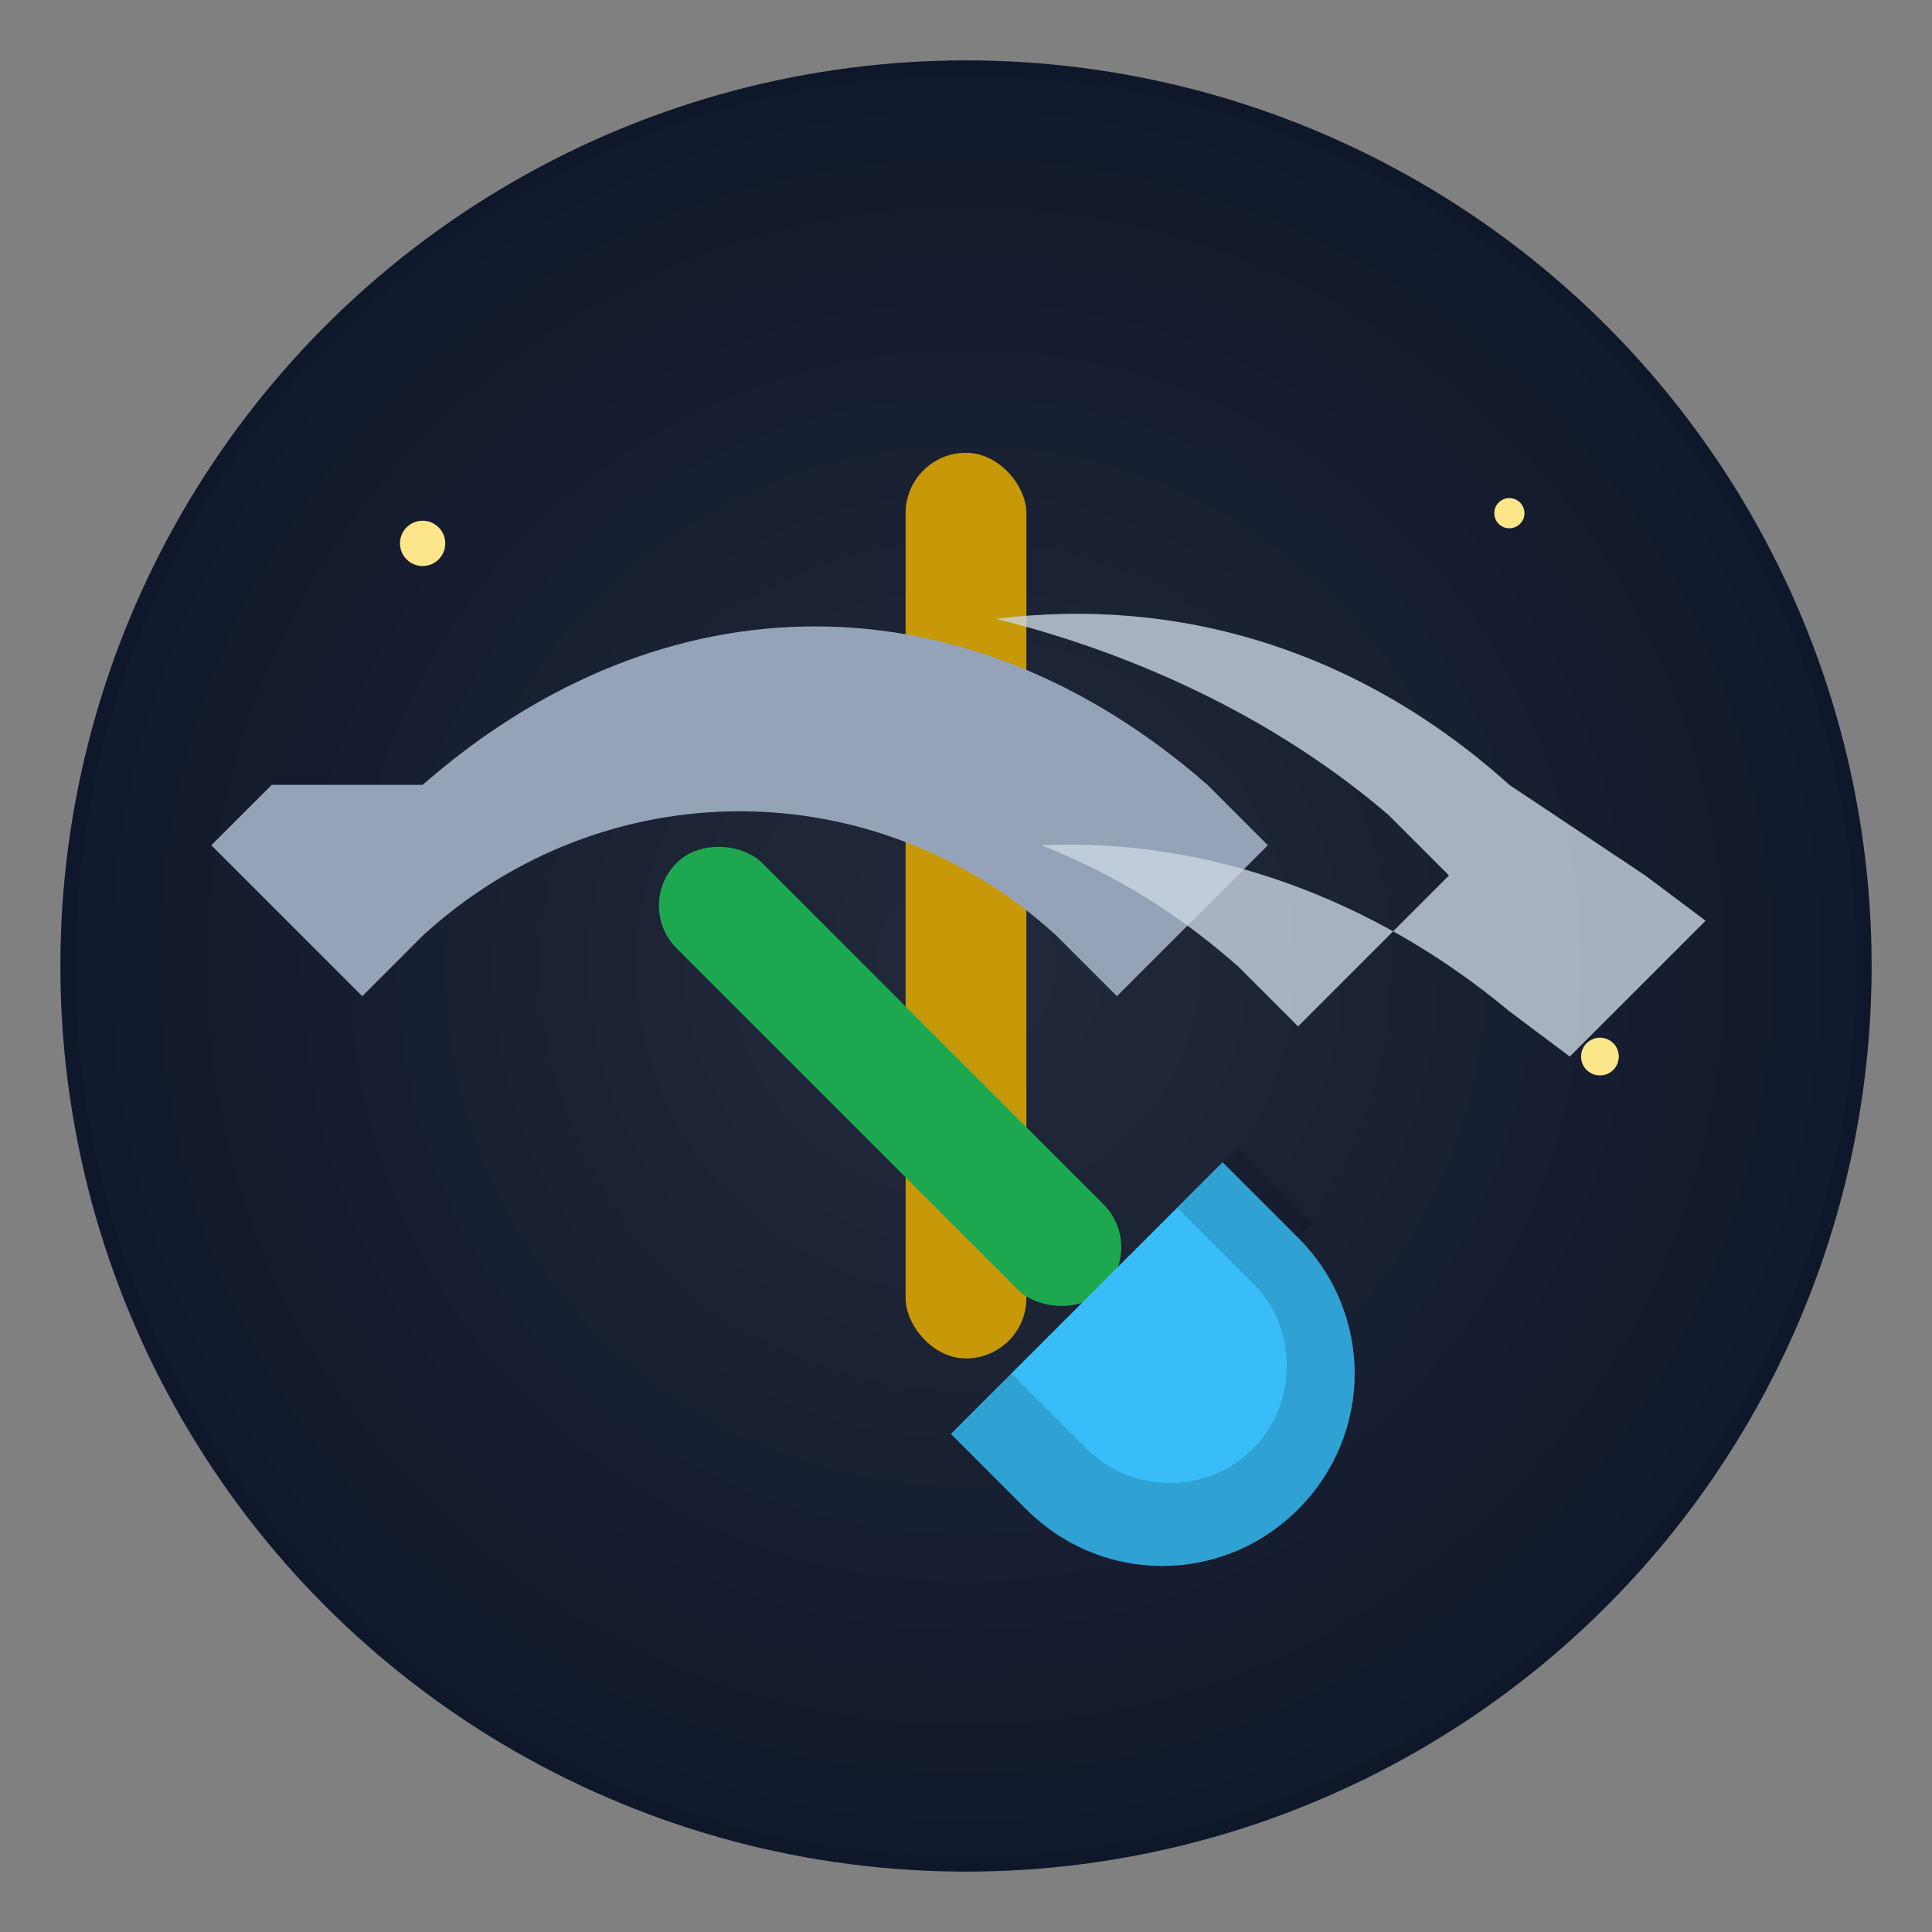 <?xml version="1.0" encoding="UTF-8"?>
<svg xmlns="http://www.w3.org/2000/svg" width="256" height="256" viewBox="0 0 256 256" fill="none">
  <rect x="0" y="0" width="256" height="256" fill="#808080" stroke="none"/>
  <!-- Background circle -->
  <circle cx="128" cy="128" r="120" fill="#0f172a"/>
  <circle cx="128" cy="128" r="118" fill="url(#g)" opacity="0.08"/>

  <!-- Pickaxe handle -->
  <rect x="120" y="60" width="16" height="120" rx="8" fill="#eab308"/>
  <rect x="120" y="60" width="16" height="120" rx="8" fill="#000" opacity="0.15"/>

  <!-- Pickaxe head -->
  <path d="M56 104c32-28 72-28 104 0l8 8-20 20-8-8c-24-22-60-22-84 0l-8 8-20-20 8-8z" fill="#94a3b8"/>
  <path d="M200 104c-20-18-44-25-68-22 20 5 38 14 52 26l8 8-20 20-8-8c-8-7-16-12-26-16 22-1 44 7 62 22l8 6 18-18-8-6z" fill="#cbd5e1" opacity="0.8"/>

  <!-- Shovel handle (cross) -->
  <rect x="84" y="120" width="16" height="80" rx="8" transform="rotate(-45 84 120)" fill="#22c55e"/>
  <rect x="84" y="120" width="16" height="80" rx="8" transform="rotate(-45 84 120)" fill="#000" opacity="0.15"/>

  <!-- Shovel blade -->
  <path d="M172 164c10 10 10 26 0 36s-26 10-36 0l-10-10 36-36 10 10z" fill="#38bdf8"/>
  <path d="M172 164c10 10 10 26 0 36s-26 10-36 0l-10-10 8-8 10 10c6 6 16 6 22 0s6-16 0-22l-10-10 8-8 10 10z" fill="#000" opacity="0.15"/>

  <!-- Sparkle -->
  <g fill="#fde68a">
    <circle cx="56" cy="72" r="3"/>
    <circle cx="200" cy="68" r="2"/>
    <circle cx="212" cy="140" r="2.5"/>
  </g>

  <!-- Gradient for subtle ring -->
  <defs>
    <radialGradient id="g" cx="0" cy="0" r="1" gradientUnits="userSpaceOnUse" gradientTransform="translate(128 128) rotate(90) scale(128)">
      <stop stop-color="#fff"/>
      <stop offset="1" stop-color="#fff" stop-opacity="0"/>
    </radialGradient>
  </defs>
</svg>
